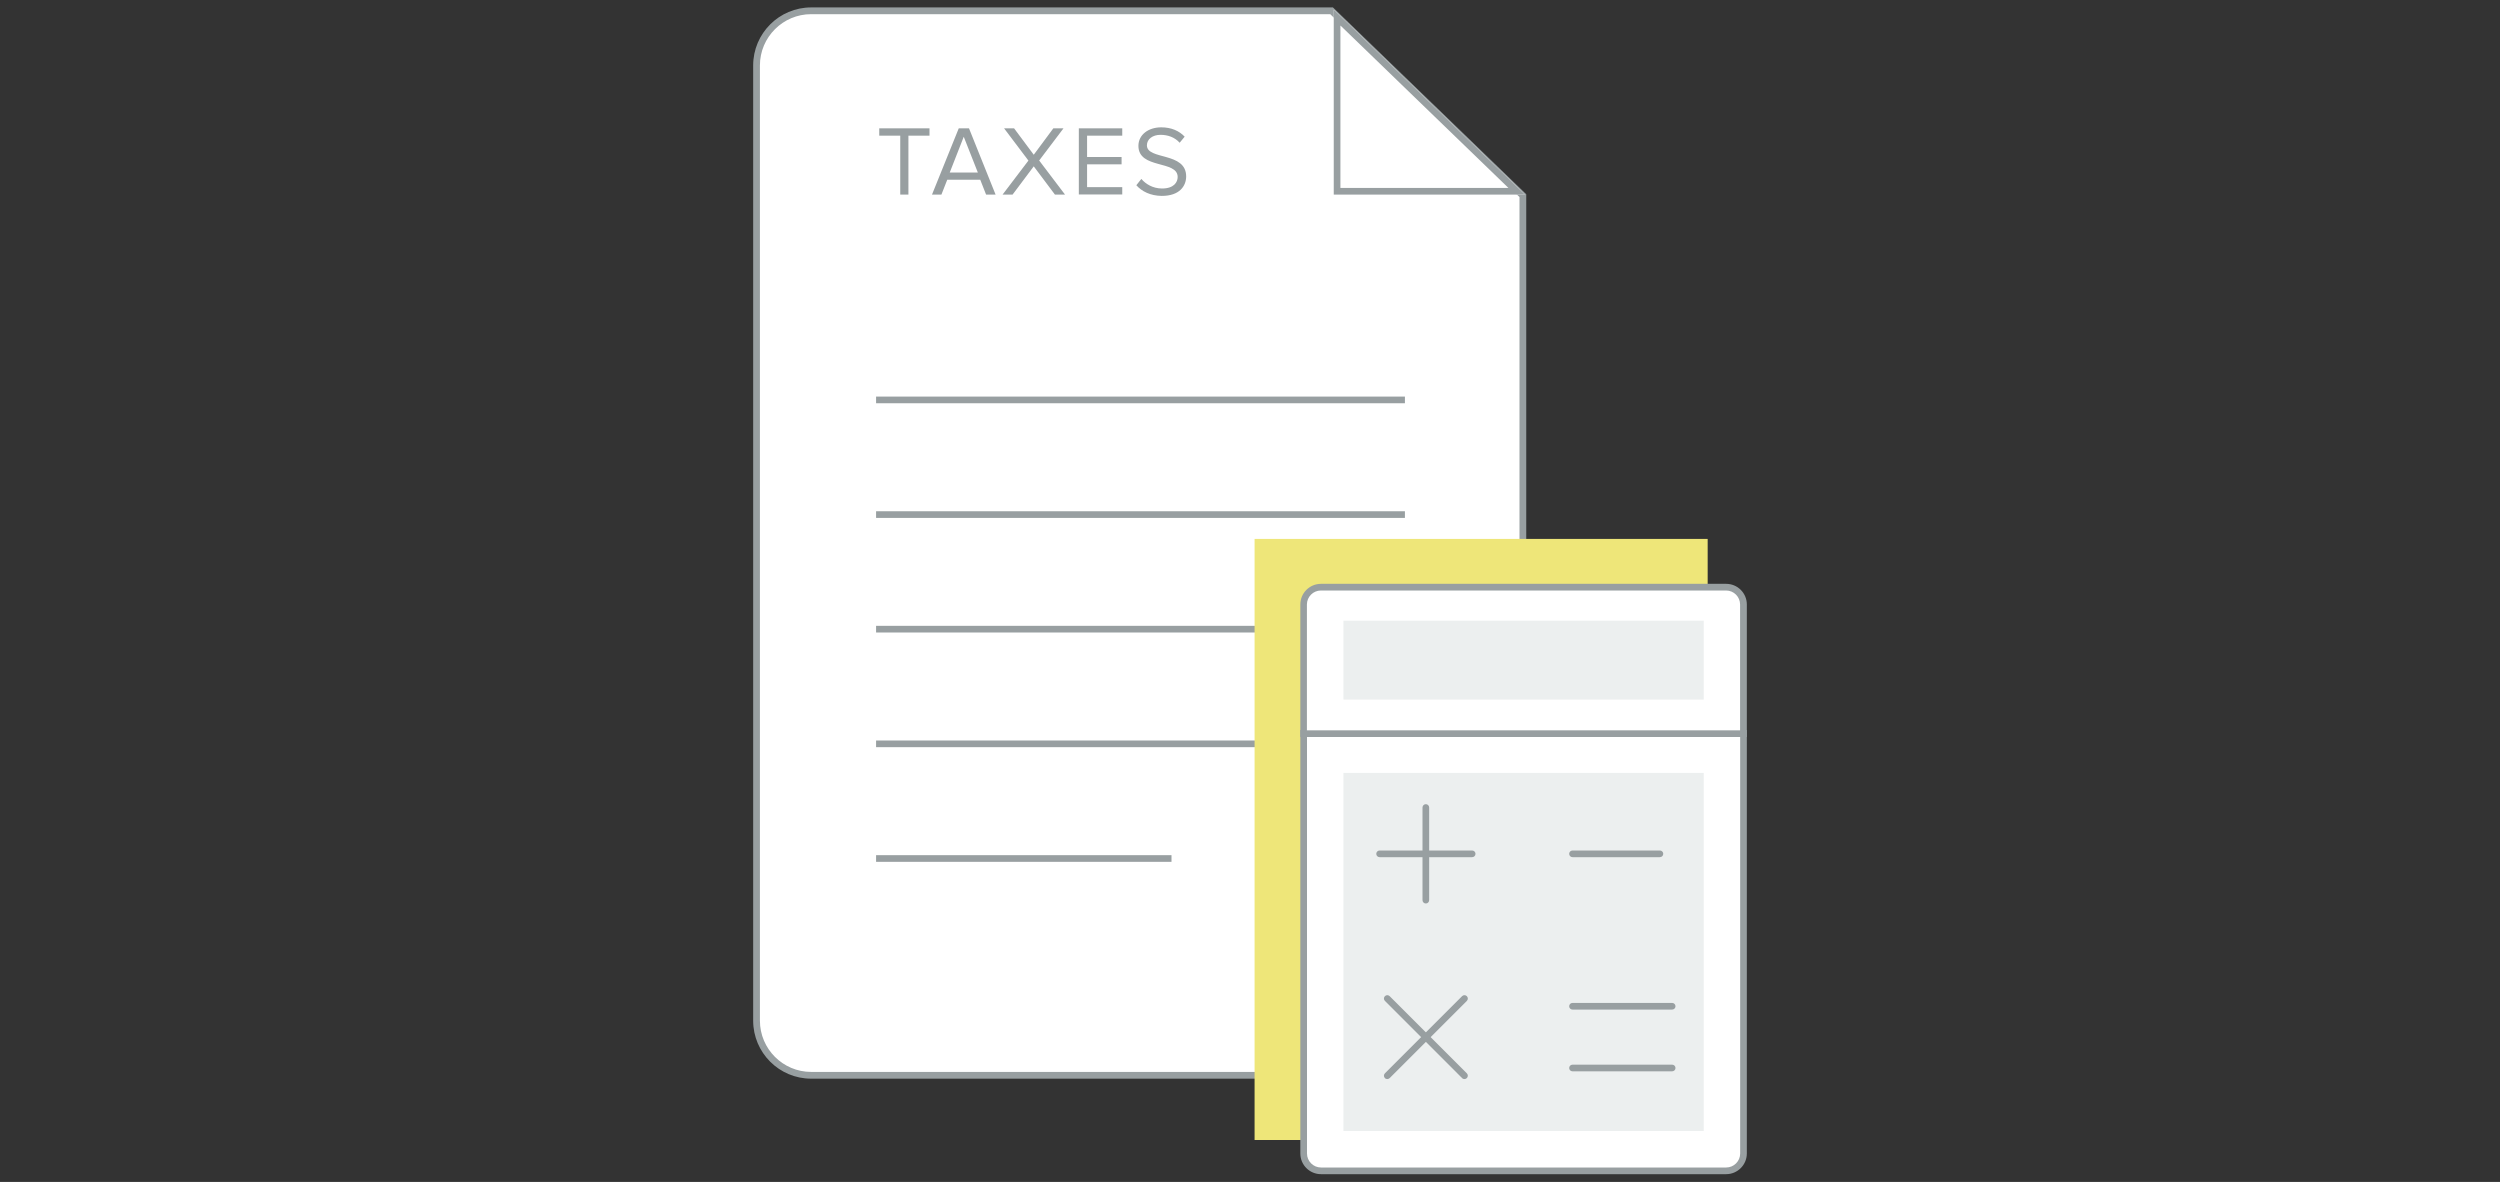 <?xml version="1.0" encoding="utf-8"?>
<!-- Generator: Adobe Illustrator 22.0.1, SVG Export Plug-In . SVG Version: 6.00 Build 0)  -->
<svg version="1.1" xmlns="http://www.w3.org/2000/svg" xmlns:xlink="http://www.w3.org/1999/xlink" x="0px" y="0px" width="300px"
	 height="141.83px" viewBox="0 0 300 141.83" enable-background="new 0 0 300 141.83" xml:space="preserve">
<rect x="0" y="0" width="300" height="141.83" fill="#333333" stroke="none"/>
<g id="Layer_1">
	<g>
		<g>
			<g>
				<path fill="#FFFFFF" d="M182.74,23.48v99c0,3.61-2.95,6.56-6.56,6.56H97.34c-3.61,0-6.56-2.95-6.56-6.56V7.85
					c0-3.61,2.95-6.56,6.56-6.56h62.45L182.74,23.48z"/>
				<path fill="#989FA1" d="M176.19,129.44H97.34c-3.84,0-6.96-3.12-6.96-6.96V7.85c0-3.84,3.12-6.96,6.96-6.96h62.61l23.2,22.42
					v99.17C183.15,126.32,180.02,129.44,176.19,129.44z M97.34,1.7c-3.39,0-6.15,2.76-6.15,6.15v114.63c0,3.39,2.76,6.15,6.15,6.15
					h78.85c3.39,0,6.15-2.76,6.15-6.15V23.65L159.63,1.7H97.34z"/>
			</g>
			<g>
				<polygon fill="#FFFFFF" points="183,23.35 160.05,23.35 160.05,1.16 				"/>
				<path fill="#989FA1" d="M160.85,3.06l20.16,19.49h-20.16V3.06 M160.05,1.16v22.19H183L160.05,1.16L160.05,1.16z"/>
			</g>
			<rect x="105.13" y="47.59" fill="#989FA1" width="63.46" height="0.8"/>
			<rect x="105.13" y="61.35" fill="#989FA1" width="63.46" height="0.8"/>
			<rect x="105.13" y="75.1" fill="#989FA1" width="63.46" height="0.8"/>
			<rect x="105.13" y="88.86" fill="#989FA1" width="63.46" height="0.8"/>
			<rect x="105.13" y="102.62" fill="#989FA1" width="35.45" height="0.8"/>
			<g>
				<path fill="#989FA1" d="M108.03,23.35v-7.07h-2.52v-0.88h6.03v0.88h-2.53v7.07H108.03z"/>
				<path fill="#989FA1" d="M118.33,23.35l-0.7-1.78h-3.96l-0.7,1.78h-1.13l3.21-7.95h1.23l3.19,7.95H118.33z M115.65,16.41
					l-1.68,4.29h3.37L115.65,16.41z"/>
				<path fill="#989FA1" d="M126.59,23.35l-2.54-3.39l-2.54,3.39h-1.2l3.1-4.08l-2.92-3.87h1.2l2.36,3.17l2.35-3.17h1.22l-2.92,3.86
					l3.1,4.09H126.59z"/>
				<path fill="#989FA1" d="M129.46,23.35v-7.95h5.21v0.88h-4.22v2.56h4.14v0.88h-4.14v2.74h4.22v0.88H129.46z"/>
				<path fill="#989FA1" d="M136.36,22.23l0.6-0.76c0.51,0.6,1.37,1.15,2.49,1.15c1.42,0,1.87-0.76,1.87-1.38
					c0-2.05-4.71-0.91-4.71-3.74c0-1.31,1.17-2.22,2.74-2.22c1.2,0,2.15,0.42,2.81,1.12l-0.6,0.73c-0.6-0.67-1.43-0.95-2.3-0.95
					c-0.94,0-1.63,0.51-1.63,1.26c0,1.79,4.71,0.76,4.71,3.73c0,1.15-0.79,2.34-2.93,2.34C138.04,23.49,137.02,22.97,136.36,22.23z"
					/>
			</g>
		</g>
		<rect x="150.55" y="64.67" fill="#EEE679" width="54.37" height="72.13"/>
		<g>
			<g>
				<path fill="#FFFFFF" d="M207.14,140.49h-48.62c-1.15,0-2.08-0.93-2.08-2.08V88h52.78v50.41
					C209.22,139.56,208.29,140.49,207.14,140.49z"/>
				<path fill="#989FA1" d="M207.14,140.9h-48.62c-1.37,0-2.48-1.11-2.48-2.48V87.6h53.58v50.82
					C209.62,139.78,208.51,140.9,207.14,140.9z M156.84,88.41v50.01c0,0.92,0.75,1.68,1.68,1.68h48.62c0.92,0,1.68-0.75,1.68-1.68
					V88.41H156.84z"/>
			</g>
			
				<rect x="161.34" y="92.62" transform="matrix(-1.836970e-16 1 -1 -1.836970e-16 297.07 -68.59)" fill="#ECEFEF" width="42.97" height="43.24"/>
			<g>
				<path fill="#FFFFFF" d="M209.22,88.04h-52.78v-15.5c0-1.15,0.93-2.08,2.08-2.08h48.62c1.15,0,2.08,0.93,2.08,2.08V88.04z"/>
				<path fill="#989FA1" d="M209.62,88.44h-53.58v-15.9c0-1.37,1.11-2.48,2.48-2.48h48.62c1.37,0,2.48,1.11,2.48,2.48V88.44z
					 M156.84,87.64h51.97V72.54c0-0.92-0.75-1.68-1.68-1.68h-48.62c-0.92,0-1.68,0.75-1.68,1.68V87.64z"/>
			</g>
			<g>
				<g>
					<g>
						<path fill="#989FA1" d="M171.1,108.42c-0.22,0-0.4-0.18-0.4-0.4V96.9c0-0.22,0.18-0.4,0.4-0.4s0.4,0.18,0.4,0.4v11.11
							C171.5,108.24,171.32,108.42,171.1,108.42z"/>
					</g>
					<g>
						<path fill="#989FA1" d="M176.66,102.86h-11.11c-0.22,0-0.4-0.18-0.4-0.4s0.18-0.4,0.4-0.4h11.11c0.22,0,0.4,0.18,0.4,0.4
							S176.88,102.86,176.66,102.86z"/>
					</g>
				</g>
				<g>
					<path fill="#989FA1" d="M199.18,102.86H188.7c-0.22,0-0.4-0.18-0.4-0.4s0.18-0.4,0.4-0.4h10.49c0.22,0,0.4,0.18,0.4,0.4
						S199.41,102.86,199.18,102.86z"/>
				</g>
				<g>
					<g>
						<path fill="#989FA1" d="M200.65,121.15H188.7c-0.22,0-0.4-0.18-0.4-0.4s0.18-0.4,0.4-0.4h11.96c0.22,0,0.4,0.18,0.4,0.4
							S200.88,121.15,200.65,121.15z"/>
					</g>
					<g>
						<path fill="#989FA1" d="M200.65,128.56H188.7c-0.22,0-0.4-0.18-0.4-0.4c0-0.22,0.18-0.4,0.4-0.4h11.96
							c0.22,0,0.4,0.18,0.4,0.4C201.06,128.38,200.88,128.56,200.65,128.56z"/>
					</g>
				</g>
				<g>
					<g>
						<line fill="#FFFFFF" x1="175.73" y1="119.83" x2="166.47" y2="129.09"/>
						<path fill="#989FA1" d="M166.47,129.49c-0.1,0-0.21-0.04-0.28-0.12c-0.16-0.16-0.16-0.41,0-0.57l9.26-9.26
							c0.16-0.16,0.41-0.16,0.57,0s0.16,0.41,0,0.57l-9.26,9.26C166.68,129.45,166.57,129.49,166.47,129.49z"/>
					</g>
					<g>
						<line fill="#FFFFFF" x1="175.73" y1="129.09" x2="166.47" y2="119.83"/>
						<path fill="#989FA1" d="M175.73,129.49c-0.1,0-0.21-0.04-0.28-0.12l-9.26-9.26c-0.16-0.16-0.16-0.41,0-0.57s0.41-0.16,0.57,0
							l9.26,9.26c0.16,0.16,0.16,0.41,0,0.57C175.94,129.45,175.83,129.49,175.73,129.49z"/>
					</g>
				</g>
			</g>
			
				<rect x="178.1" y="57.59" transform="matrix(-1.836970e-16 1 -1 -1.836970e-16 262.041 -103.619)" fill="#ECEFEF" width="9.47" height="43.24"/>
		</g>
	</g>
</g>
<g id="Layer_2">
</g>
<g id="Layer_3">
</g>
<g id="Layer_4">
</g>
<g id="Layer_5">
</g>
<g id="Layer_6">
</g>
</svg>
